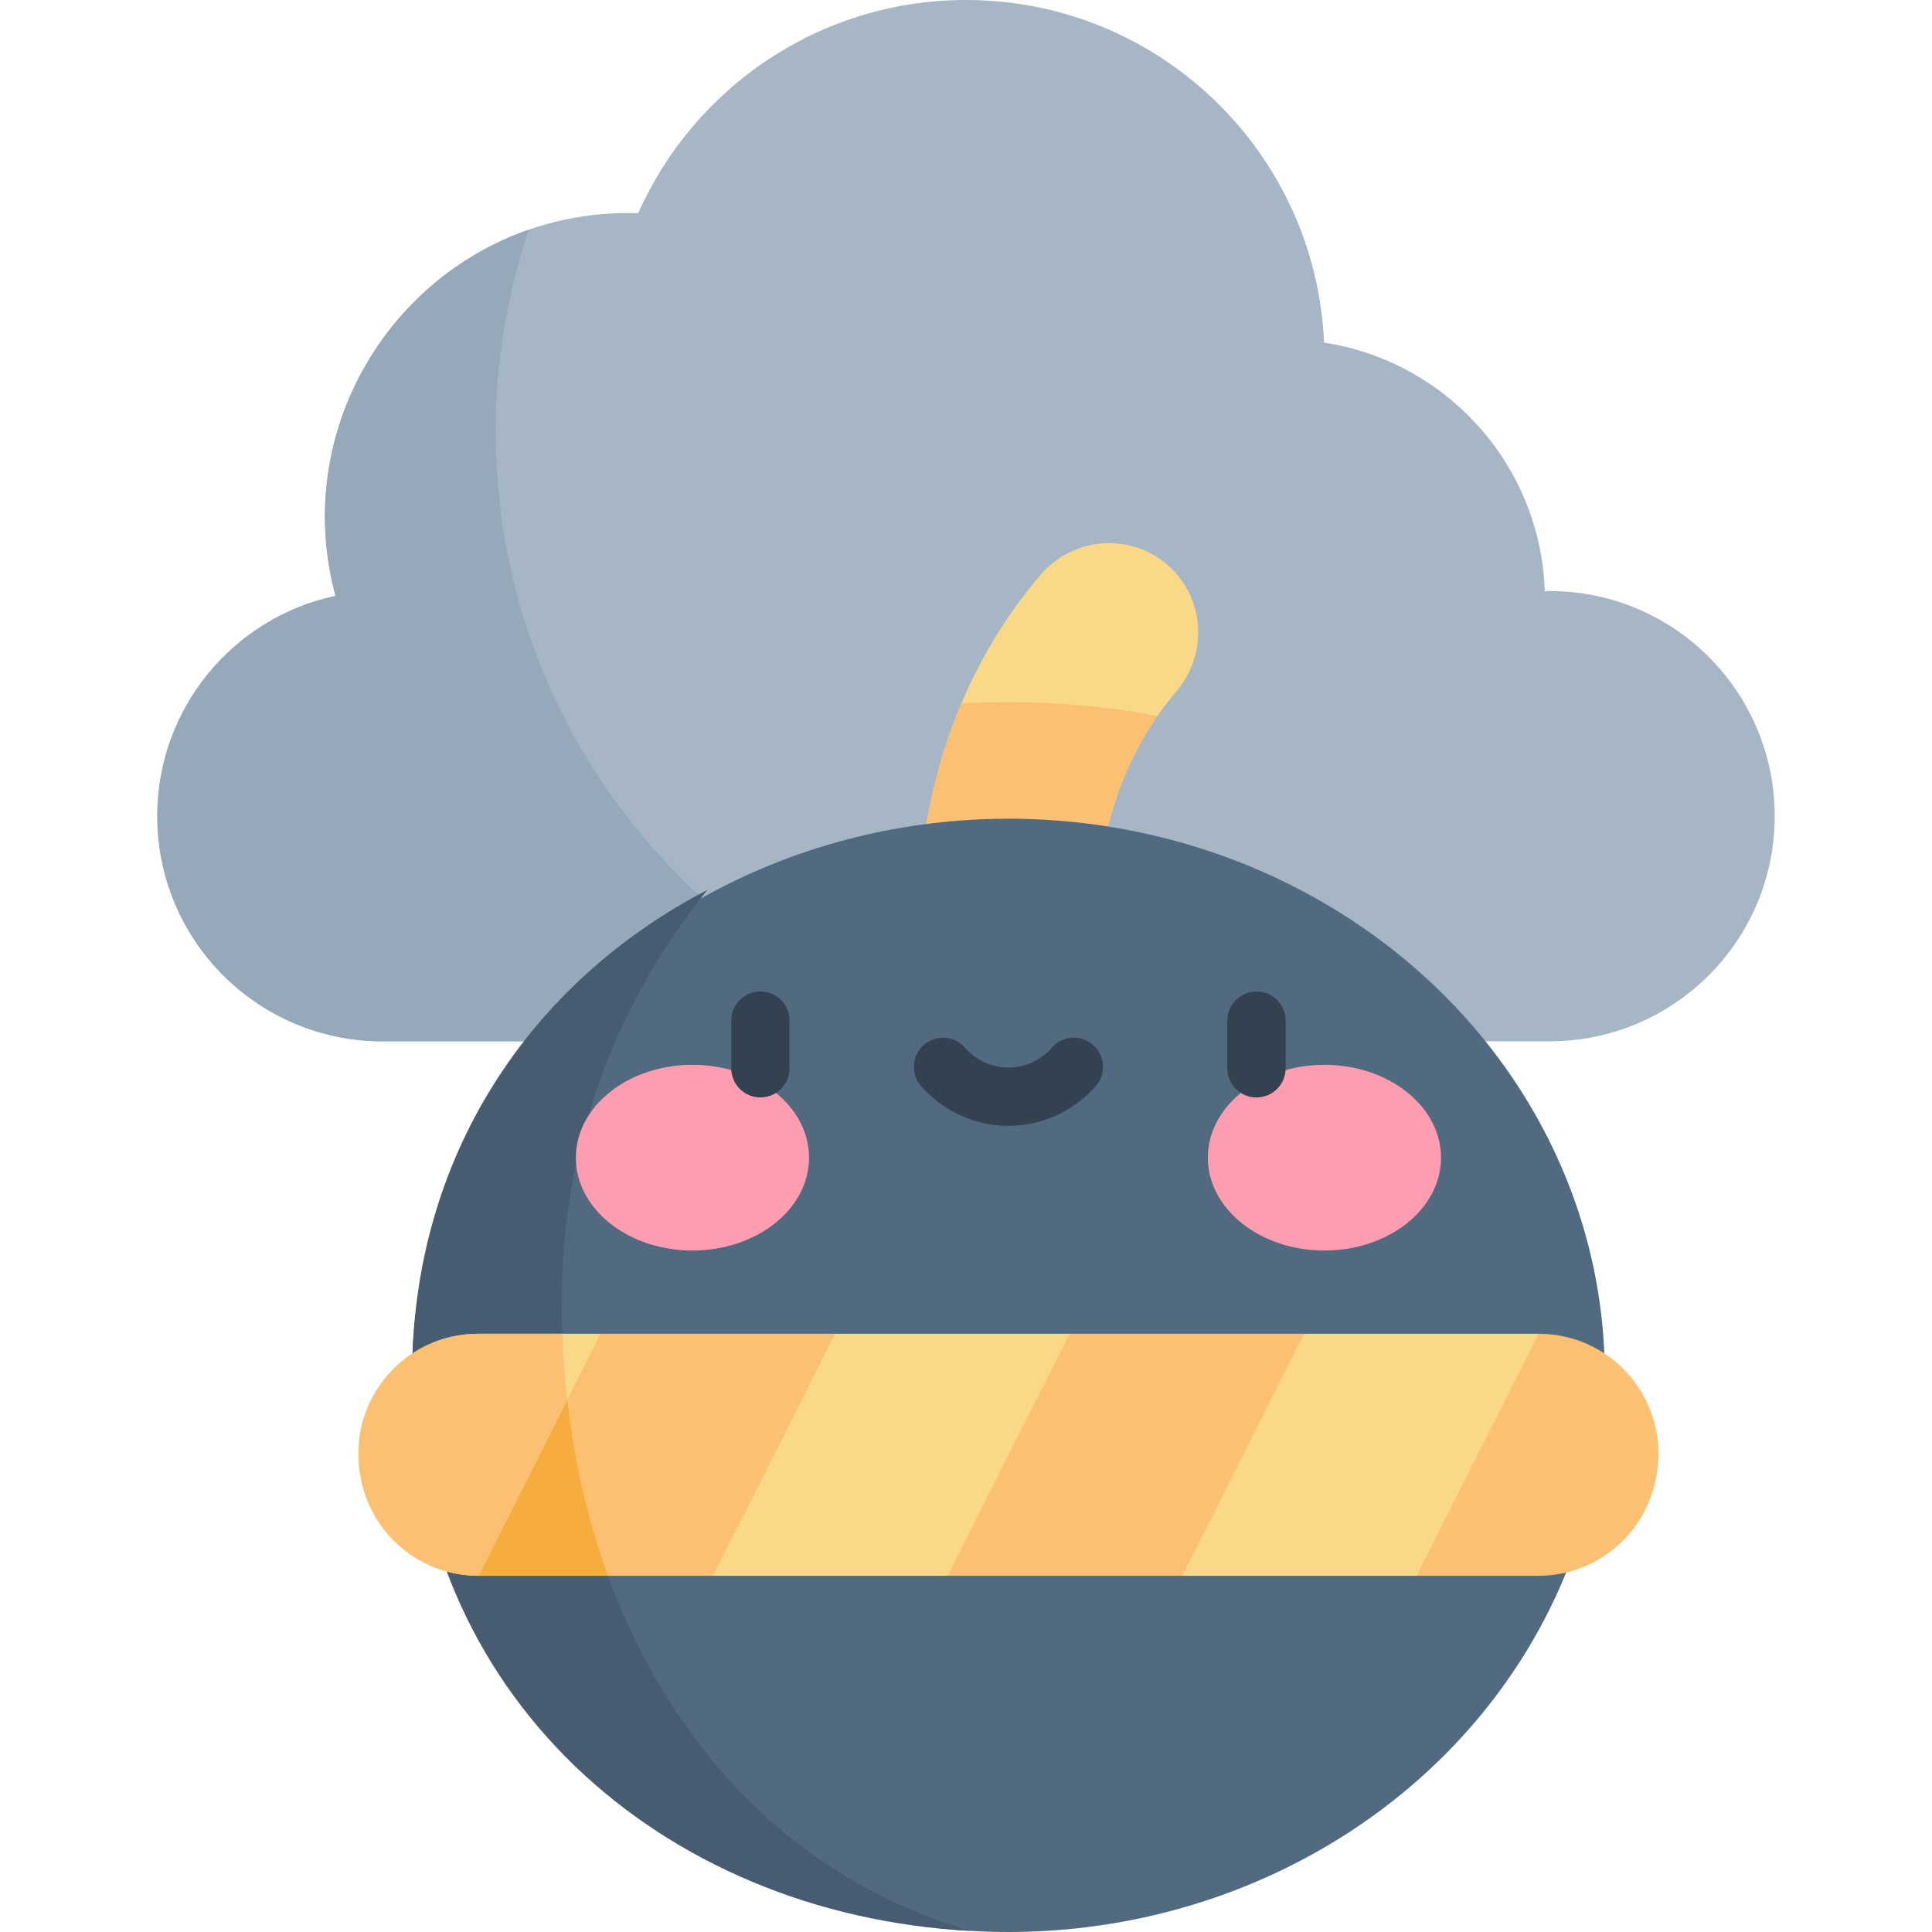 <svg id="Capa_1" enable-background="new 0 0 497 497" height="512" viewBox="0 0 497 497" width="512" xmlns="http://www.w3.org/2000/svg"><g><path d="m398.612 267.874c31.991 0 57.924-25.934 57.924-57.924 0-32.22-26.394-58.573-59.149-57.893-1.1-32.503-25.341-59.135-56.778-63.909-2.123-49.04-42.546-88.148-92.109-88.148-37.62 0-69.973 22.533-84.311 54.836-52.811-1.601-91.41 48.166-77.882 98.46-26.19 5.558-45.843 28.807-45.843 56.654 0 31.991 25.934 57.924 57.924 57.924z" fill="#a6b6c4"/><path d="m298.402 143.82c-9.746-6.764-22.992-4.973-30.704 4.041-34.047 39.797-31.384 87.52-31.219 89.992l45.876-3.067.01.169c-.081-1.571-1.313-31.755 20.245-57.078 8.898-10.453 7.069-26.231-4.208-34.057z" fill="#f9d888"/><path d="m259.417 180.611c-4.064 0-8.102.127-12.114.356-12.385 29.27-10.944 55.084-10.823 56.886l45.876-3.067.01.168c-.074-1.443-1.105-27.013 15.419-50.792-12.44-2.339-25.28-3.551-38.368-3.551z" fill="#fbc072"/><g><path d="m127.527 111.065c0-18.181 2.995-35.663 8.517-51.979-37.385 12.969-60.71 53.415-49.737 94.21-26.19 5.558-45.843 28.807-45.843 56.654 0 31.991 25.934 57.924 57.924 57.924h150.252c-69.676-18.127-121.113-81.459-121.113-156.809z" fill="#95a9ba"/></g><ellipse cx="259.417" cy="353.806" fill="#516a80" rx="153.412" ry="143.194"/><path d="m144.485 334.677c0-40.08 14.048-76.874 37.478-105.746-45.439 23.604-75.958 68.402-75.958 124.874 0 81.456 63.486 138.629 143.674 142.924-66.703-19.405-105.194-84.6-105.194-162.052z" fill="#475c70"/><g fill="#fbc072"><path d="m214.818 343.106 14.483 31.132-45.85 31.132h-60.333v-31.132l31.367-31.132z"/><path d="m335.475 343.106 10.296 31.132-41.653 31.132h-60.334l-14.483-31.132 45.851-31.132z"/><path d="m426.266 378.703c-.031.204-.072.419-.102.623-2.37 14.989-15.275 26.044-30.448 26.044h-31.275l-18.67-31.132 50.037-31.132c18.923 0 33.35 16.889 30.458 35.597z"/></g><path d="m395.808 343.106-31.367 62.264h-60.323l31.357-62.264z" fill="#f9d888"/><path d="m275.152 343.106-31.368 62.264h-60.333l31.367-62.264z" fill="#f9d888"/><path d="m145.17 352.35-22.053 21.888v31.132h33.297c-5.978-16.409-9.782-34.253-11.244-53.02z" fill="#f7ac3e"/><path d="m154.485 343.106-31.367 62.265c-15.173 0-28.077-11.055-30.448-26.044-.031-.204-.072-.419-.102-.623-2.892-18.708 11.535-35.597 30.458-35.597h31.459z" fill="#f9d888"/><g fill="#ff9db0"><ellipse cx="178.131" cy="297.806" rx="29.993" ry="23.885"/><ellipse cx="340.703" cy="297.806" rx="29.993" ry="23.885"/></g><path d="m195.611 282.314c-4.143 0-7.5-3.358-7.5-7.5v-12.261c0-4.142 3.357-7.5 7.5-7.5s7.5 3.358 7.5 7.5v12.261c0 4.142-3.357 7.5-7.5 7.5z" fill="#334151"/><path d="m323.223 282.314c-4.143 0-7.5-3.358-7.5-7.5v-12.261c0-4.142 3.357-7.5 7.5-7.5s7.5 3.358 7.5 7.5v12.261c0 4.142-3.357 7.5-7.5 7.5z" fill="#334151"/><path d="m259.417 289.612c-8.615 0-16.807-3.731-22.476-10.236-2.722-3.123-2.396-7.86.728-10.582 3.122-2.721 7.86-2.396 10.581.727 2.819 3.235 6.89 5.091 11.167 5.091 4.278 0 8.349-1.855 11.168-5.091 2.721-3.123 7.458-3.448 10.581-.727s3.449 7.459.728 10.582c-5.67 6.505-13.862 10.236-22.477 10.236z" fill="#334151"/><path d="m144.64 343.106h-21.614c-18.923 0-33.349 16.889-30.458 35.597.031.204.071.419.102.623 2.37 14.989 15.275 26.044 30.448 26.044l22.794-45.247c-.637-5.587-1.062-11.264-1.272-17.017z" fill="#fbc072"/></g></svg>